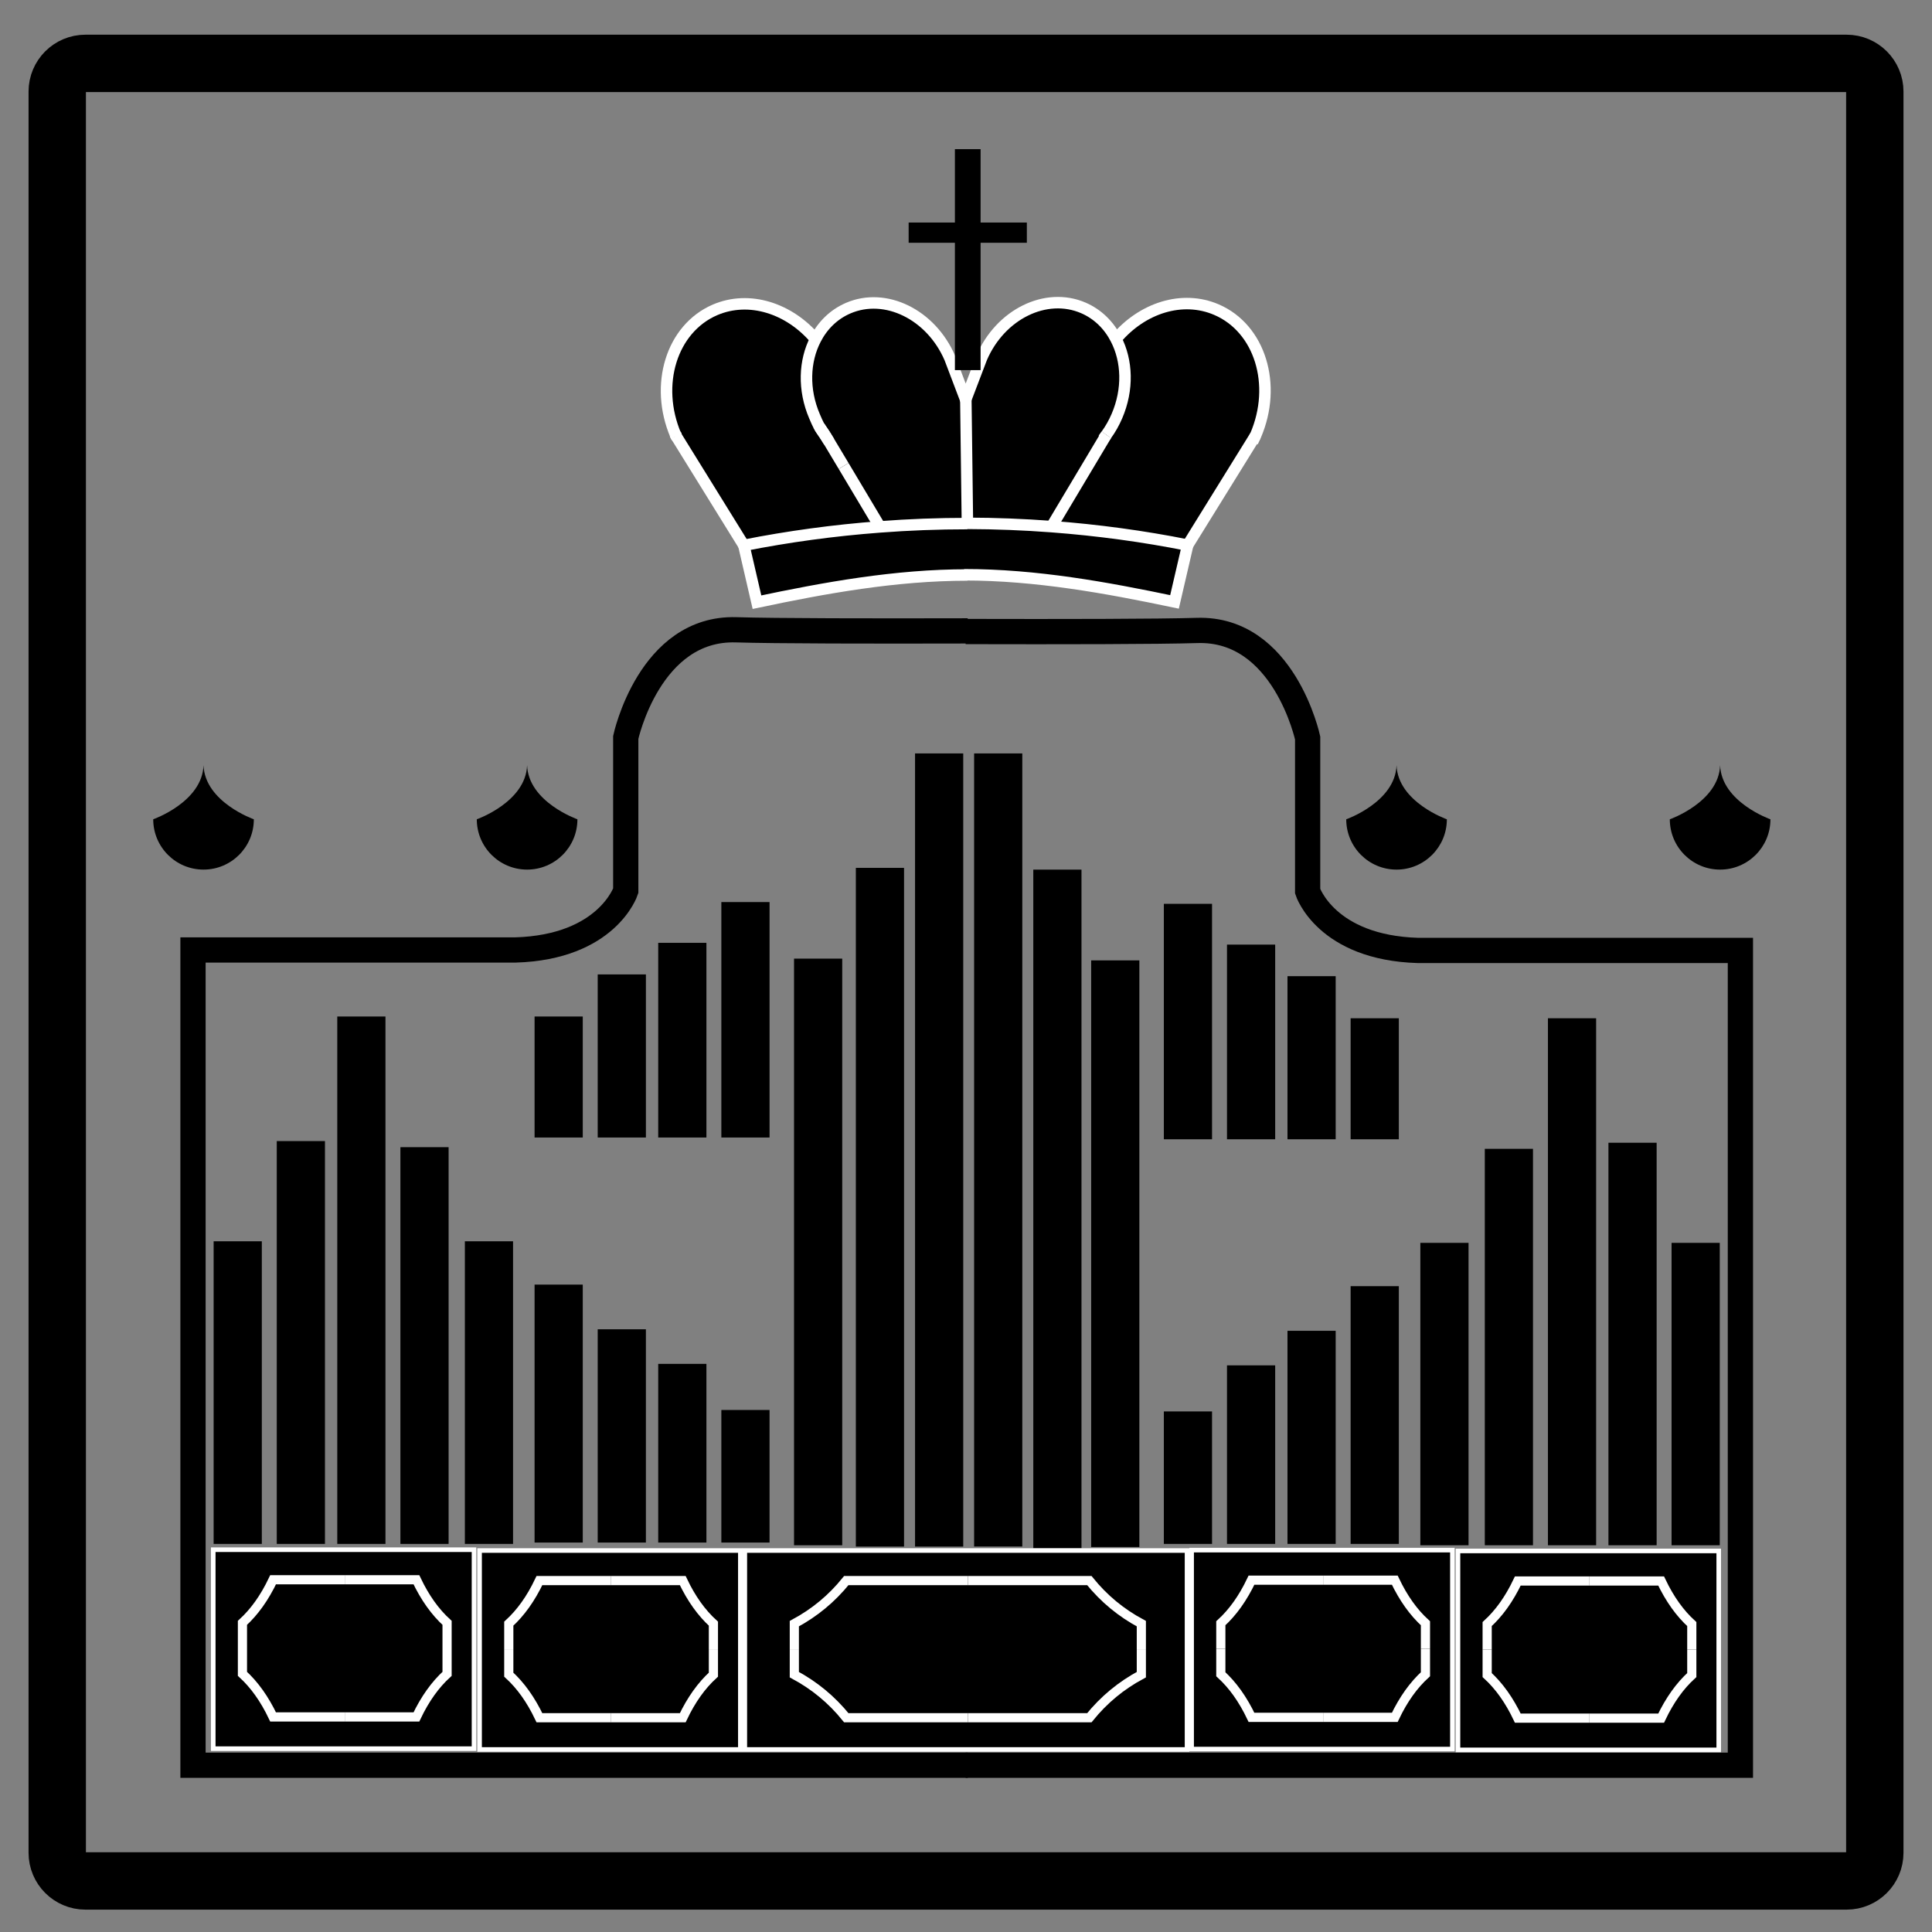 <?xml version="1.0" encoding="utf-8"?>
<!-- Generator: Adobe Illustrator 16.0.0, SVG Export Plug-In . SVG Version: 6.00 Build 0)  -->
<!DOCTYPE svg PUBLIC "-//W3C//DTD SVG 1.1//EN" "http://www.w3.org/Graphics/SVG/1.1/DTD/svg11.dtd">
<svg version="1.1" id="Layer_1" xmlns="http://www.w3.org/2000/svg" xmlns:xlink="http://www.w3.org/1999/xlink" x="0px" y="0px"
	 width="841.891px" height="841.89px" viewBox="0 0 841.891 841.89" enable-background="new 0 0 841.891 841.89"
	 xml:space="preserve">
<rect x="0" y="0" width="841.891" height="841.89" fill="#808080" stroke="none"/>
<g id="Layer_1_1_">
	<path d="M110.613,357.013c0,12.124-9.817,21.924-21.924,21.924c-12.105,0-21.924-9.801-21.924-21.924
		c0,0,21.355-7.497,21.924-23.54C89.257,349.516,110.613,357.013,110.613,357.013z"/>
	<path d="M251.615,357.013c0,12.124-9.818,21.924-21.924,21.924c-12.104,0-21.924-9.801-21.924-21.924
		c0,0,21.355-7.497,21.924-23.54C230.258,349.516,251.615,357.013,251.615,357.013z"/>
	<path d="M630.484,357.017c0,12.123-9.82,21.924-21.924,21.924c-12.107,0-21.924-9.801-21.924-21.924c0,0,21.354-7.497,21.924-23.54
		C609.129,349.52,630.484,357.017,630.484,357.017z"/>
	<path d="M771.485,357.017c0,12.123-9.82,21.924-21.924,21.924c-12.107,0-21.924-9.801-21.924-21.924c0,0,21.354-7.497,21.924-23.54
		C750.13,349.52,771.485,357.017,771.485,357.017z"/>
	<path d="M88.688,378.945"/>
	<g id="XMLID_1_">
		<g>
			<path d="M530.115,134.94c18.934,8.15,26.532,32.706,17.006,54.853l-29.574,47.734v0.017c-19.361-3.852-39.173-6.551-59.323-8.064
				v-0.017l23.813-39.893l0.054-0.069c1.787-2.476,3.336-5.193,4.606-8.15c5.038-11.676,4.522-24.142-0.396-33.634
				C497.719,134.184,515.206,128.509,530.115,134.94z"/>
			<path d="M517.546,237.544l-5.743,24.744c-29.575-6.208-60.252-11.831-91.702-11.831l1.462,0.104
				c-31.433,0-62.109,5.605-91.703,11.847l-5.726-24.761c19.36-3.817,39.17-6.534,59.321-8.047
				c12.57-0.963,25.277-1.445,38.105-1.445v-0.104c12.346,0.035,24.572,0.516,36.66,1.427
				C478.373,230.993,498.184,233.693,517.546,237.544z"/>
			<path d="M482.036,189.57l-23.813,39.893v0.017c-12.088-0.911-24.314-1.393-36.66-1.427l-0.688-54.044l6.879-18.055
				c8.2-19.052,28.045-28.802,44.328-21.787c6.293,2.717,11.144,7.549,14.222,13.55c4.918,9.492,5.434,21.958,0.396,33.634
				c-1.271,2.958-2.818,5.674-4.606,8.15L482.036,189.57z"/>
			<path d="M420.873,174.008l0.688,54.044c-0.481,0-0.98,0-1.462,0l1.462,0.104c-12.828,0-25.535,0.479-38.105,1.445v-0.018
				l-15.836-26.532l-6.311-10.541l-1.719-2.889l-2.685-3.938c-0.619-1.169-1.187-2.424-1.941-4.213
				c-5.039-11.693-4.506-24.159,0.413-33.651c3.076-6.001,7.927-10.816,14.22-13.533c16.267-7.016,36.127,2.734,44.33,21.769
				l6.859,18.072L420.873,174.008z"/>
			<path d="M356.906,185.684c0.019,0.035,0.054,0.086,0.069,0.121l0.017,0.034c0.464,0.843,0.98,1.651,1.668,2.562l2.648,4.11
				l6.311,10.541l15.836,26.532v0.018c-20.151,1.513-39.961,4.23-59.321,8.047l-29.576-47.751c-0.018-0.034-0.034-0.086-0.052-0.12
				c-9.458-22.096-1.84-46.582,17.042-54.733c14.925-6.414,32.413-0.739,43.831,12.776c-4.918,9.492-5.451,21.958-0.413,33.651
				C355.721,183.259,356.287,184.514,356.906,185.684z"/>
		</g>
		<g>
			<path fill="none" stroke="#FFFFFF" stroke-width="5" stroke-miterlimit="10" d="M517.546,237.544l-5.743,24.744
				c-29.575-6.208-60.252-11.831-91.702-11.831l1.462,0.104c-31.433,0-62.109,5.605-91.703,11.847l-5.726-24.761
				c19.36-3.817,39.17-6.534,59.321-8.047c12.57-0.963,25.277-1.445,38.105-1.445l-1.462-0.104c0.479,0,0.979,0,1.462,0
				c12.346,0.035,24.572,0.516,36.66,1.427C478.373,230.993,498.184,233.693,517.546,237.544z"/>
			<path fill="none" stroke="#FFFFFF" stroke-width="5" stroke-miterlimit="10" d="M294.506,189.776
				c-9.458-22.096-1.84-46.582,17.042-54.733c14.925-6.414,32.413-0.739,43.831,12.776"/>
			<path fill="none" stroke="#FFFFFF" stroke-width="5" stroke-miterlimit="10" d="M294.626,190.085
				c0-0.051-0.034-0.103-0.068-0.189"/>
			<path fill="none" stroke="#FFFFFF" stroke-width="5" stroke-miterlimit="10" d="M294.626,190.085
				C294.661,190.172,294.695,190.206,294.626,190.085L294.626,190.085z"/>
			<path fill="none" stroke="#FFFFFF" stroke-width="5" stroke-miterlimit="10" d="M294.42,189.639c0,0,0,0,0.018,0.017
				c0,0,0,0,0,0.017c0.034,0.086,0.138,0.31,0.188,0.413"/>
			<path fill="none" stroke="#FFFFFF" stroke-width="5" stroke-miterlimit="10" d="M294.557,189.896
				c-0.018-0.034-0.034-0.086-0.052-0.12c-0.034-0.052-0.052-0.086-0.068-0.104"/>
			
				<line fill="none" stroke="#FFFFFF" stroke-width="5" stroke-miterlimit="10" x1="367.619" y1="203.051" x2="383.456" y2="229.583"/>
			
				<line fill="none" stroke="#FFFFFF" stroke-width="5" stroke-miterlimit="10" x1="359.591" y1="189.622" x2="361.309" y2="192.51"/>
			
				<line fill="none" stroke="#FFFFFF" stroke-width="5" stroke-miterlimit="10" x1="294.557" y1="189.896" x2="324.134" y2="237.648"/>
			<polyline fill="none" stroke="#FFFFFF" stroke-width="5" stroke-miterlimit="10" points="356.992,185.838 358.66,188.4 
				361.309,192.51 367.619,203.051 			"/>
			<path fill="none" stroke="#FFFFFF" stroke-width="5" stroke-miterlimit="10" d="M482.09,189.501
				c1.788-2.476,3.336-5.193,4.606-8.15c5.038-11.676,4.522-24.142-0.396-33.634c-3.078-6.001-7.93-10.833-14.223-13.55
				c-16.282-7.016-36.127,2.734-44.328,21.787l-6.879,18.055l-0.086,0.12l-6.859-18.072c-8.202-19.035-28.063-28.785-44.33-21.769
				c-6.293,2.717-11.145,7.531-14.22,13.533c-4.92,9.492-5.451,21.958-0.413,33.651c0.756,1.789,1.322,3.043,1.941,4.213
				c0.019,0.035,0.052,0.086,0.069,0.121l0.017,0.034c0.464,0.843,0.98,1.651,1.668,2.562c0.275,0.378,0.584,0.791,0.931,1.221
				l-2.685-3.938l-0.344-0.516"/>
			<path fill="none" stroke="#FFFFFF" stroke-width="5" stroke-miterlimit="10" d="M480.73,191.324
				c0.447-0.567,0.894-1.152,1.307-1.754"/>
			<path fill="none" stroke="#FFFFFF" stroke-width="5" stroke-miterlimit="10" d="M545.849,192.51
				c0.447-0.894,0.857-1.789,1.271-2.717c9.526-22.147,1.928-46.703-17.006-54.853c-14.908-6.431-32.396-0.756-43.813,12.776"/>
			<polyline fill="none" stroke="#FFFFFF" stroke-width="5" stroke-miterlimit="10" points="482.09,189.501 482.036,189.57 
				458.222,229.463 			"/>
			
				<line fill="none" stroke="#FFFFFF" stroke-width="5" stroke-miterlimit="10" x1="547.12" y1="189.793" x2="517.546" y2="237.527"/>
			<polyline fill="none" stroke="#FFFFFF" stroke-width="5" stroke-miterlimit="10" points="420.873,174.008 421.562,228.053 
				421.562,228.156 			"/>
		</g>
	</g>
	<rect x="416.108" y="64.993" width="11.197" height="96.293"/>
	<rect x="395.953" y="96.97" width="51.507" height="8.827"/>
</g>
<path fill="none" stroke="#000000" stroke-width="11" stroke-miterlimit="10" d="M421.707,769.228H84.104V413.965h140.428
	c40.122-1.174,48.146-25.795,48.146-25.795v-66.831c0,0,10.316-48.073,48.146-46.9c16.907,0.524,59.233,0.576,100.879,0.473"/>
<path fill="none" stroke="#000000" stroke-width="24" stroke-miterlimit="10" d="M460.771,450.404"/>
<line fill="none" stroke="#000000" stroke-width="21" stroke-miterlimit="10" x1="356.51" y1="673.369" x2="356.51" y2="417.734"/>
<line fill="none" stroke="#000000" stroke-width="21" stroke-miterlimit="10" x1="243.447" y1="495.685" x2="243.447" y2="442.953"/>
<line fill="none" stroke="#000000" stroke-width="21" stroke-miterlimit="10" x1="270.959" y1="495.685" x2="270.959" y2="424.611"/>
<line fill="none" stroke="#000000" stroke-width="21" stroke-miterlimit="10" x1="297.326" y1="495.685" x2="297.326" y2="410.854"/>
<line fill="none" stroke="#000000" stroke-width="21" stroke-miterlimit="10" x1="324.84" y1="495.685" x2="324.84" y2="393.086"/>
<line fill="none" stroke="#000000" stroke-width="21" stroke-miterlimit="10" x1="103.592" y1="672.779" x2="103.592" y2="540.902"/>
<line fill="none" stroke="#000000" stroke-width="21" stroke-miterlimit="10" x1="213.069" y1="672.779" x2="213.069" y2="540.902"/>
<line fill="none" stroke="#000000" stroke-width="21" stroke-miterlimit="10" x1="131.104" y1="672.779" x2="131.104" y2="497.236"/>
<line fill="none" stroke="#000000" stroke-width="21" stroke-miterlimit="10" x1="157.471" y1="672.779" x2="157.471" y2="442.953"/>
<line fill="none" stroke="#000000" stroke-width="21" stroke-miterlimit="10" x1="184.983" y1="672.779" x2="184.983" y2="499.892"/>
<line fill="none" stroke="#000000" stroke-width="21" stroke-miterlimit="10" x1="324.838" y1="672.189" x2="324.838" y2="614.416"/>
<line fill="none" stroke="#000000" stroke-width="21" stroke-miterlimit="10" x1="297.325" y1="672.189" x2="297.325" y2="594.322"/>
<line fill="none" stroke="#000000" stroke-width="21" stroke-miterlimit="10" x1="270.958" y1="672.189" x2="270.958" y2="579.25"/>
<line fill="none" stroke="#000000" stroke-width="21" stroke-miterlimit="10" x1="243.446" y1="672.189" x2="243.446" y2="559.783"/>
<line fill="none" stroke="#000000" stroke-width="21" stroke-miterlimit="10" x1="383.448" y1="673.941" x2="383.448" y2="378.184"/>
<line fill="none" stroke="#000000" stroke-width="21" stroke-miterlimit="10" x1="409.24" y1="673.941" x2="409.24" y2="328.317"/>
<path fill="none" stroke="#000000" stroke-width="11" stroke-miterlimit="10" d="M420.794,769.228h337.602V414.17H617.969
	c-40.124-1.172-48.147-25.78-48.147-25.78v-66.792c0,0-10.314-48.046-48.146-46.873c-16.906,0.523-59.232,0.576-100.881,0.472"/>
<path fill="none" stroke="#000000" stroke-width="24" stroke-miterlimit="10" d="M383.448,447.732"/>
<line fill="none" stroke="#000000" stroke-width="21" stroke-miterlimit="10" x1="485.989" y1="674.134" x2="485.989" y2="418.5"/>
<line fill="none" stroke="#000000" stroke-width="21" stroke-miterlimit="10" x1="599.053" y1="496.451" x2="599.053" y2="443.718"/>
<line fill="none" stroke="#000000" stroke-width="21" stroke-miterlimit="10" x1="571.539" y1="496.451" x2="571.539" y2="425.378"/>
<line fill="none" stroke="#000000" stroke-width="21" stroke-miterlimit="10" x1="545.174" y1="496.451" x2="545.174" y2="411.621"/>
<line fill="none" stroke="#000000" stroke-width="21" stroke-miterlimit="10" x1="517.659" y1="496.451" x2="517.659" y2="393.852"/>
<line fill="none" stroke="#000000" stroke-width="21" stroke-miterlimit="10" x1="738.907" y1="673.369" x2="738.907" y2="541.591"/>
<line fill="none" stroke="#000000" stroke-width="21" stroke-miterlimit="10" x1="629.43" y1="673.369" x2="629.43" y2="541.591"/>
<line fill="none" stroke="#000000" stroke-width="21" stroke-miterlimit="10" x1="711.396" y1="673.369" x2="711.396" y2="497.962"/>
<line fill="none" stroke="#000000" stroke-width="21" stroke-miterlimit="10" x1="685.029" y1="673.369" x2="685.029" y2="443.718"/>
<line fill="none" stroke="#000000" stroke-width="21" stroke-miterlimit="10" x1="657.517" y1="673.369" x2="657.517" y2="500.615"/>
<line fill="none" stroke="#000000" stroke-width="21" stroke-miterlimit="10" x1="517.659" y1="672.779" x2="517.659" y2="615.05"/>
<line fill="none" stroke="#000000" stroke-width="21" stroke-miterlimit="10" x1="545.174" y1="672.779" x2="545.174" y2="594.97"/>
<line fill="none" stroke="#000000" stroke-width="21" stroke-miterlimit="10" x1="571.539" y1="672.779" x2="571.539" y2="579.912"/>
<line fill="none" stroke="#000000" stroke-width="21" stroke-miterlimit="10" x1="599.053" y1="672.779" x2="599.053" y2="560.458"/>
<line fill="none" stroke="#000000" stroke-width="21" stroke-miterlimit="10" x1="460.771" y1="674.707" x2="460.771" y2="378.949"/>
<line fill="none" stroke="#000000" stroke-width="21" stroke-miterlimit="10" x1="434.979" y1="673.91" x2="434.979" y2="328.317"/>
<g id="XMLID_11_">
	<g>
		<path d="M517.265,675.66v86.691H324.558V675.66H517.265z M497.353,729.753V718.65v-11.123
			c-8.771-4.707-16.267-10.842-22.663-18.775h-0.172h-52.772h-52.789h-0.172c-6.396,7.934-13.894,14.068-22.646,18.775v11.123
			v11.104c8.752,4.707,16.25,10.859,22.646,18.775h0.172h52.789h52.772h0.172C481.087,740.613,488.582,734.46,497.353,729.753z"/>
		<path d="M497.353,718.65v11.104c-8.771,4.707-16.267,10.859-22.663,18.775h-0.172h-52.772h-52.789h-0.172
			c-6.396-7.916-13.894-14.068-22.646-18.775V718.65v-11.123c8.752-4.707,16.25-10.842,22.646-18.775h0.172h52.789h52.772h0.172
			c6.396,7.934,13.895,14.068,22.663,18.775V718.65z"/>
	</g>
	<g>
		<path fill="none" stroke="#FFFFFF" stroke-width="4" stroke-miterlimit="10" d="M497.353,718.65v-11.123
			c-8.771-4.707-16.267-10.842-22.663-18.775h-0.172h-52.772"/>
		<path fill="none" stroke="#FFFFFF" stroke-width="4" stroke-miterlimit="10" d="M346.138,718.65v-11.123
			c8.752-4.707,16.25-10.842,22.646-18.775h0.172h52.789"/>
		<path fill="none" stroke="#FFFFFF" stroke-width="4" stroke-miterlimit="10" d="M497.353,718.65v11.104
			c-8.771,4.707-16.267,10.859-22.663,18.775h-0.172h-52.772"/>
		<path fill="none" stroke="#FFFFFF" stroke-width="4" stroke-miterlimit="10" d="M346.138,718.65v11.104
			c8.752,4.707,16.25,10.859,22.646,18.775h0.172h52.789"/>
		
			<rect x="324.558" y="675.66" fill="none" stroke="#FFFFFF" stroke-width="2" stroke-miterlimit="10" width="192.707" height="86.691"/>
	</g>
</g>
<g id="XMLID_10_">
	<g>
		<path d="M206.558,675.304v86.691H92.923v-86.691H206.558z M194.816,729.396v-11.104v-11.123
			c-5.171-4.707-9.592-10.84-13.363-18.775h-0.103h-31.119h-31.129H119c-3.771,7.936-8.192,14.068-13.354,18.775v11.123v11.104
			c5.161,4.709,9.582,10.861,13.354,18.775h0.102h31.129h31.119h0.103C185.224,740.257,189.645,734.105,194.816,729.396z"/>
		<path d="M194.816,718.294v11.104c-5.171,4.709-9.592,10.859-13.363,18.775h-0.103h-31.119h-31.129H119
			c-3.771-7.916-8.192-14.066-13.354-18.775v-11.104v-11.123c5.161-4.709,9.582-10.842,13.354-18.775h0.102h31.129h31.119h0.103
			c3.771,7.936,8.192,14.066,13.363,18.775V718.294L194.816,718.294z"/>
	</g>
	<g>
		<path fill="none" stroke="#FFFFFF" stroke-width="4" stroke-miterlimit="10" d="M194.816,718.294v-11.123
			c-5.171-4.709-9.592-10.842-13.363-18.775h-0.103h-31.119"/>
		<path fill="none" stroke="#FFFFFF" stroke-width="4" stroke-miterlimit="10" d="M105.648,718.294v-11.123
			c5.161-4.709,9.582-10.842,13.354-18.775h0.102h31.129"/>
		<path fill="none" stroke="#FFFFFF" stroke-width="4" stroke-miterlimit="10" d="M194.816,718.294v11.104
			c-5.171,4.709-9.592,10.859-13.363,18.775h-0.103h-31.119"/>
		<path fill="none" stroke="#FFFFFF" stroke-width="4" stroke-miterlimit="10" d="M105.648,718.294v11.104
			c5.161,4.709,9.582,10.859,13.354,18.775h0.102h31.129"/>
		
			<rect x="92.923" y="675.304" fill="none" stroke="#FFFFFF" stroke-width="2" stroke-miterlimit="10" width="113.636" height="86.691"/>
	</g>
</g>
<g id="XMLID_9_">
	<g>
		<path d="M322.616,675.66v86.691H208.982V675.66H322.616z M310.876,729.753V718.65v-11.123
			c-5.172-4.707-9.593-10.842-13.364-18.775h-0.103H266.29h-31.129h-0.102c-3.771,7.934-8.192,14.068-13.354,18.775v11.123v11.104
			c5.161,4.707,9.582,10.859,13.354,18.775h0.102h31.129h31.119h0.103C301.284,740.613,305.705,734.46,310.876,729.753z"/>
		<path d="M310.876,718.65v11.104c-5.172,4.707-9.593,10.859-13.364,18.775h-0.103H266.29h-31.129h-0.102
			c-3.771-7.916-8.192-14.068-13.354-18.775V718.65v-11.123c5.161-4.707,9.582-10.842,13.354-18.775h0.102h31.129h31.119h0.103
			c3.771,7.934,8.192,14.068,13.364,18.775V718.65z"/>
	</g>
	<g>
		<path fill="none" stroke="#FFFFFF" stroke-width="4" stroke-miterlimit="10" d="M310.876,718.65v-11.123
			c-5.172-4.707-9.593-10.842-13.364-18.775h-0.103H266.29"/>
		<path fill="none" stroke="#FFFFFF" stroke-width="4" stroke-miterlimit="10" d="M221.708,718.65v-11.123
			c5.161-4.707,9.582-10.842,13.354-18.775h0.102h31.129"/>
		<path fill="none" stroke="#FFFFFF" stroke-width="4" stroke-miterlimit="10" d="M310.876,718.65v11.104
			c-5.172,4.707-9.593,10.859-13.364,18.775h-0.103H266.29"/>
		<path fill="none" stroke="#FFFFFF" stroke-width="4" stroke-miterlimit="10" d="M221.708,718.65v11.104
			c5.161,4.707,9.582,10.859,13.354,18.775h0.102h31.129"/>
		
			<rect x="208.982" y="675.66" fill="none" stroke="#FFFFFF" stroke-width="2" stroke-miterlimit="10" width="113.635" height="86.691"/>
	</g>
</g>
<g id="XMLID_8_">
	<g>
		<path d="M632.899,675.482v86.691H519.264v-86.691H632.899z M621.156,729.576V718.47v-11.123
			c-5.171-4.707-9.592-10.84-13.361-18.773h-0.104h-31.119h-31.129h-0.101c-3.772,7.934-8.193,14.066-13.354,18.773v11.123v11.105
			c5.161,4.707,9.582,10.857,13.354,18.771h0.101h31.129h31.119h0.104C611.565,740.435,615.986,734.283,621.156,729.576z"/>
		<path d="M621.156,718.472v11.104c-5.171,4.709-9.592,10.859-13.361,18.775h-0.104h-31.119h-31.129h-0.101
			c-3.772-7.916-8.193-14.066-13.354-18.775v-11.104v-11.123c5.161-4.707,9.582-10.842,13.354-18.773h0.101h31.129h31.119h0.104
			c3.771,7.934,8.19,14.066,13.361,18.773V718.472z"/>
	</g>
	<g>
		<path fill="none" stroke="#FFFFFF" stroke-width="4" stroke-miterlimit="10" d="M621.156,718.472v-11.123
			c-5.171-4.707-9.592-10.842-13.361-18.773h-0.104h-31.119"/>
		<path fill="none" stroke="#FFFFFF" stroke-width="4" stroke-miterlimit="10" d="M531.989,718.472v-11.123
			c5.161-4.707,9.582-10.842,13.354-18.773h0.101h31.129"/>
		<path fill="none" stroke="#FFFFFF" stroke-width="4" stroke-miterlimit="10" d="M621.156,718.472v11.104
			c-5.171,4.709-9.592,10.859-13.361,18.775h-0.104h-31.119"/>
		<path fill="none" stroke="#FFFFFF" stroke-width="4" stroke-miterlimit="10" d="M531.989,718.472v11.104
			c5.161,4.709,9.582,10.859,13.354,18.775h0.101h31.129"/>
		
			<rect x="519.264" y="675.482" fill="none" stroke="#FFFFFF" stroke-width="2" stroke-miterlimit="10" width="113.636" height="86.691"/>
	</g>
</g>
<g id="XMLID_7_">
	<g>
		<path d="M748.96,675.837v86.693H635.323v-86.693H748.96z M737.218,729.931v-11.104v-11.121
			c-5.171-4.709-9.592-10.842-13.363-18.775h-0.102h-31.119h-31.129h-0.103c-3.771,7.934-8.192,14.066-13.354,18.775v11.121v11.104
			c5.16,4.709,9.582,10.859,13.354,18.775h0.103h31.129h31.119h0.102C727.625,740.791,732.047,734.64,737.218,729.931z"/>
		<path d="M737.218,718.828v11.104c-5.171,4.707-9.592,10.859-13.363,18.775h-0.102h-31.119h-31.129h-0.103
			c-3.771-7.916-8.192-14.068-13.354-18.775v-11.104v-11.123c5.16-4.707,9.582-10.842,13.354-18.775h0.103h31.129h31.119h0.102
			c3.771,7.938,8.192,14.068,13.363,18.775V718.828z"/>
	</g>
	<g>
		<path fill="none" stroke="#FFFFFF" stroke-width="4" stroke-miterlimit="10" d="M737.218,718.828v-11.123
			c-5.171-4.707-9.592-10.842-13.363-18.775h-0.102h-31.119"/>
		<path fill="none" stroke="#FFFFFF" stroke-width="4" stroke-miterlimit="10" d="M648.05,718.828v-11.123
			c5.161-4.707,9.582-10.842,13.354-18.775h0.103h31.129"/>
		<path fill="none" stroke="#FFFFFF" stroke-width="4" stroke-miterlimit="10" d="M737.218,718.828v11.104
			c-5.171,4.707-9.592,10.859-13.363,18.775h-0.102h-31.119"/>
		<path fill="none" stroke="#FFFFFF" stroke-width="4" stroke-miterlimit="10" d="M648.05,718.828v11.104
			c5.161,4.707,9.582,10.859,13.354,18.775h0.103h31.129"/>
		
			<rect x="635.323" y="675.837" fill="none" stroke="#FFFFFF" stroke-width="2" stroke-miterlimit="10" width="113.638" height="86.693"/>
	</g>
</g>
<path fill="none" stroke="#000000" stroke-width="25" stroke-miterlimit="10" d="M816.969,807.359
	c0,6.787-5.501,12.285-12.287,12.285H37.226c-6.785,0-12.285-5.498-12.285-12.285V39.903c0-6.784,5.5-12.285,12.285-12.285h767.456
	c6.786,0,12.287,5.501,12.287,12.285V807.359z"/>
</svg>

